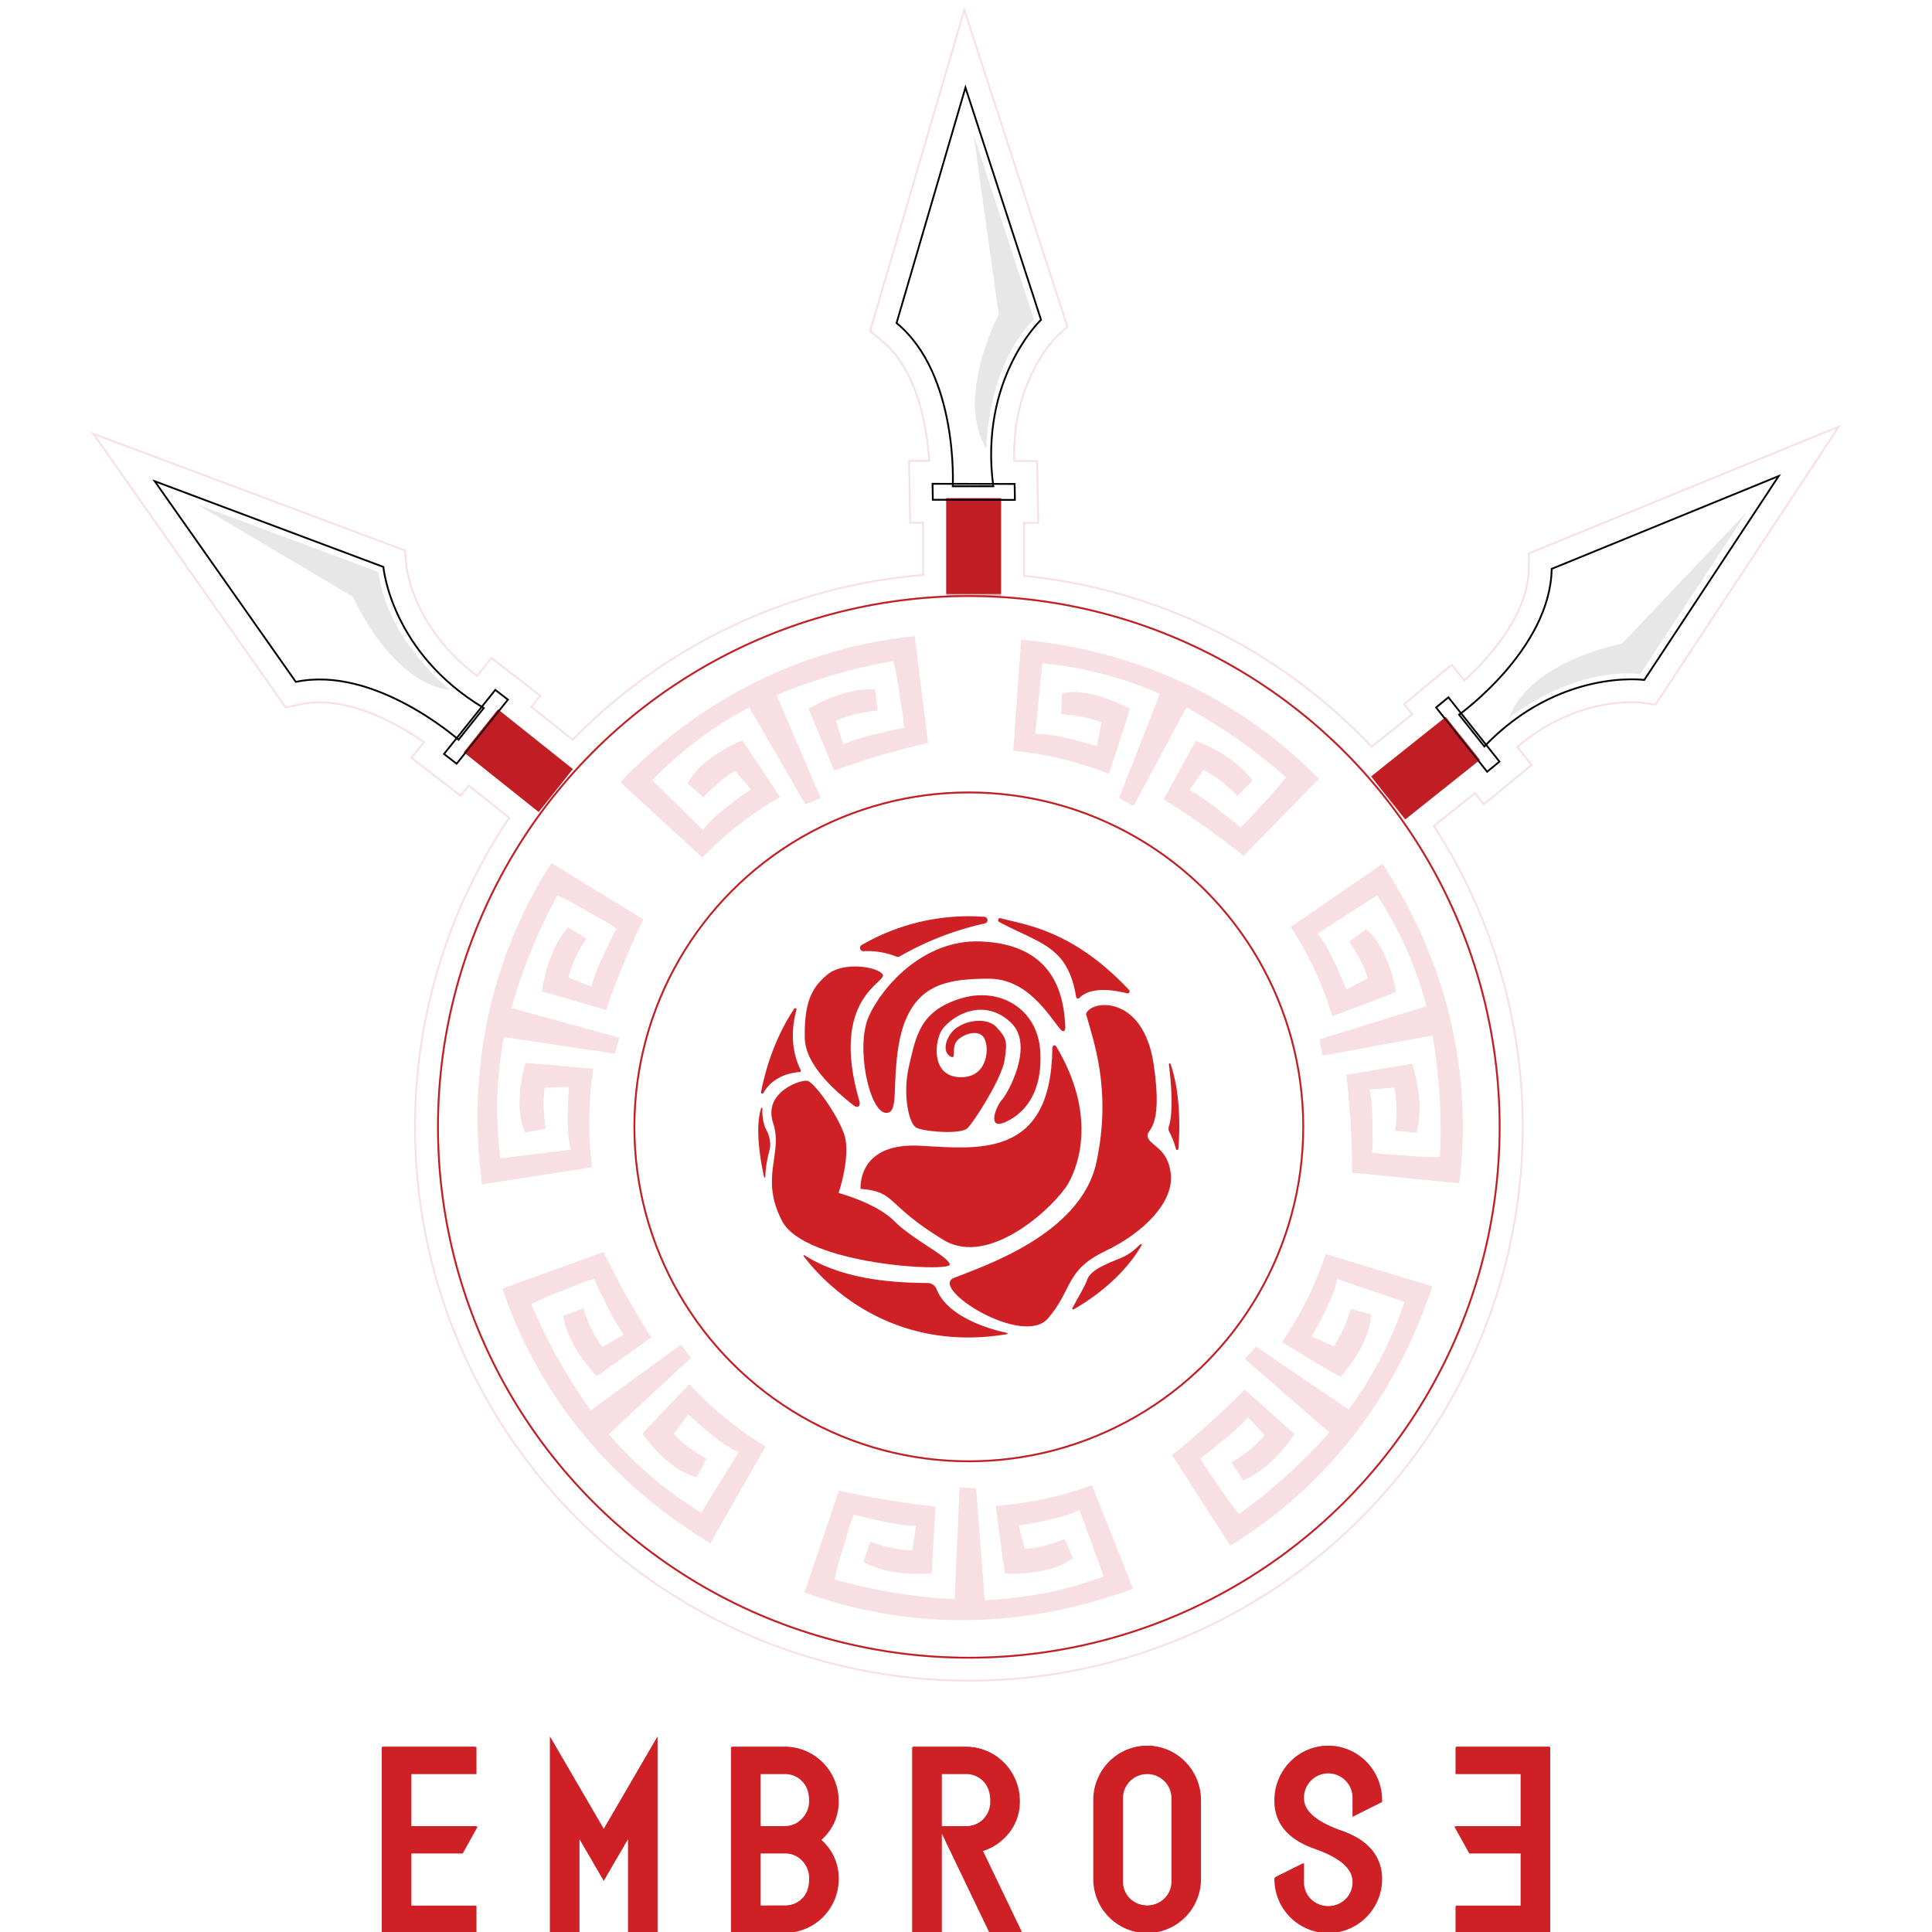 <svg xmlns="http://www.w3.org/2000/svg" viewBox="0 0 1080 1080"><defs><style>.cls-1{isolation:isolate;}.cls-10,.cls-11,.cls-2,.cls-4,.cls-7,.cls-8{fill:none;}.cls-2{stroke:#f7dfe3;strokeWidth:5.13px;}.cls-10,.cls-11,.cls-12,.cls-13,.cls-2,.cls-4,.cls-7,.cls-8{stroke-miterlimit:10;}.cls-12,.cls-13,.cls-3{fill:#cf2026;}.cls-4{stroke:#010101;strokeWidth:1.01px;}.cls-5{fill:#e7e7e7;}.cls-6{fill:#9d1c1f;}.cls-11,.cls-6,.cls-8{mix-blend-mode:multiply;opacity:0.3;}.cls-10,.cls-12,.cls-13,.cls-7{stroke:#cf2026;}.cls-7,.cls-8{strokeWidth:6.41px;}.cls-11,.cls-8{stroke:#9d1c1f;}.cls-9{fill:#f7dfe3;}.cls-10,.cls-11{strokeWidth:7.89px;}.cls-12{strokeWidth:1px;}.cls-13{strokeWidth:2.08px;}</style></defs><g class="cls-1"><g id="object"><path class="cls-2" d="M541.57,939.5a309.58,309.58,0,0,1-256.9-482.32L262,439.08l-4.57,5.7L230,423.66l7-8.77c-12.82-8.91-35.78-22.25-58.35-22.25A51.48,51.48,0,0,0,168,393.73l-8.28,1.75L52.11,242.42l174.3,65.33.69,8.07c.14,1.47,3.88,35.37,39.59,62l8-10,27.37,21.12-5,6.19,23.07,18.4a308.69,308.69,0,0,1,195.92-92.1V292.19l-7.31,0-.55-34.57,11.24,0c-1.18-18.08-6.19-50.44-26.49-67.15l-6.54-5.38L539.06,5.5l57.58,177-5.88,5.57c-1.06,1-25.23,25.09-23.8,69.63l12.85,0,.55,34.57-7.92,0v29.63a308.76,308.76,0,0,1,194.27,95.55l22.74-18.14-4.55-5.72,26.69-22,7,8.8c13.41-12.2,35.58-36.29,36-62.58l.13-8.47,173.19-70.87L925.4,393.88l-8-1.12h0a47.52,47.52,0,0,0-5.24-.24c-11,0-37.63,2.61-64,25l8,10.07-26.68,22-4.93-6.2-23,18.33A309.59,309.59,0,0,1,541.57,939.5Z"/><g id="spear"><polyline class="cls-3" points="785.54 458.05 827.28 424.77 808.17 400.8 766.47 434.05"/><path class="cls-4" d="M815.63,399.5S866.69,363,867.4,318L994.32,266.1l-75.17,114s-47.29-6.66-89.4,37.16Z"/><polygon class="cls-4" points="802.78 395.49 831.33 431.41 838.21 425.74 809.67 389.82 802.78 395.49"/><path class="cls-5" d="M976.66,286l-69.94,73.76s-51.53,9.65-63.05,41.46c0,0,34.91-28.23,73.25-24.44Z"/></g><g id="spear-2" data-name="spear"><polyline class="cls-3" points="320.21 429.91 278.36 396.54 259.25 420.5 301.13 453.9"/><path class="cls-4" d="M256.32,413.51s-46.93-41.65-90.95-32.33L86.49,269l127.83,47.92s4,47.58,56.12,78.88Z"/><polygon class="cls-4" points="255.26 426.93 283.93 391.11 276.87 385.66 248.2 421.48 255.26 426.93"/><path class="cls-5" d="M109.8,281.79l87.48,51.77s20.88,48.08,54.45,52.24c0,0-35.29-27.75-40.13-66Z"/></g><polyline class="cls-3" points="559.61 332.06 559.61 278.48 528.96 278.48 528.96 332.06"/><polyline class="cls-6" points="785.54 458.05 827.28 424.77 808.17 400.8 766.47 434.05"/><polyline class="cls-6" points="320.21 429.91 278.36 396.54 259.25 420.5 301.13 453.9"/><polyline class="cls-6" points="559.61 333.19 559.61 278.48 528.96 278.48 528.96 333.19"/><path class="cls-4" d="M532.6,271.83s3.31-62.66-31.42-91.26L539.7,48.94l42.24,129.82s-34.69,32.83-26.69,93.07Z"/><polygon class="cls-4" points="521.45 279.37 567.33 279.45 567.19 270.53 521.31 270.45 521.45 279.37"/><path class="cls-5" d="M544.24,75.15,558.3,175.82s-24.58,46.3-6.89,75.14c0,0-.31-44.89,26.55-72.5Z"/><circle id="outer" class="cls-7" cx="541.57" cy="629.93" r="296.74"/><circle id="outer-2" data-name="outer" class="cls-8" cx="541.57" cy="629.93" r="296.74"/><path class="cls-9" d="M536.4,831.48Q535,862.72,533.66,894c-7.69-.39-15.86-1.1-24.44-2.24a304.52,304.52,0,0,1-42.7-8.82,175.35,175.35,0,0,1,4.66-17.26c2.13-6.55,3.89-13.93,6.23-19.17,4.12,1.57,9.17,2.23,14.37,3.51A117.84,117.84,0,0,0,512,853.13q-1,6.81-2,13.63a72.17,72.17,0,0,1-23.48-5l-3.82,11.34s12.8,8.42,38.13,6.37l2.11-37.29c-7.07-.75-14.41-1.69-22-2.86-11.31-1.75-22-3.83-32-6.1l-19.22,57A259.88,259.88,0,0,0,503,903.32c56.43,7.68,103.13-5.1,130.39-15.25l-23-57.85a195.72,195.72,0,0,1-53.75,11.56s4.6,36.11,5.3,37.74c0,0,24.32,1.8,37.87-8.48l-4.64-10.74s-13.06,5.36-22.36,5.5l-3.38-13.06s25.35-3.52,34-8.86L617,881.3a214.42,214.42,0,0,1-66.55,13.13L545.66,832Z"/><path class="cls-9" d="M695.93,759.63l47.16,41.11c-5.11,5.77-10.76,11.72-17,17.72a304.42,304.42,0,0,1-33.51,27.88A178.34,178.34,0,0,1,682,831.94c-3.8-5.75-8.47-11.73-11.1-16.83,3.79-2.23,7.45-5.77,11.69-9a117.14,117.14,0,0,0,15.07-13.87L707,802.29a72.34,72.34,0,0,1-18.58,15.21l6.47,10s14.56-4.75,28.76-25.84l-27.84-24.89q-7.5,7.59-15.94,15.39c-8.42,7.75-16.7,14.8-24.72,21.22L687.77,864a259.8,259.8,0,0,0,43.52-33.49c41.19-39.34,60.32-83.82,69.38-111.45L741.09,701a195.77,195.77,0,0,1-24.48,49.24s31.1,18.92,32.81,19.38c0,0,16.57-17.88,17-34.9l-11.29-3.07s-4,13.56-9.64,20.92l-12.31-5.5s13.05-22,14.26-32.1l37.68,12.77a214.22,214.22,0,0,1-31.23,60.22l-51.76-35.22Z"/><path class="cls-9" d="M739.21,590.12l61.55-11.25c1.33,7.59,2.45,15.72,3.25,24.34a304.49,304.49,0,0,1,.91,43.59,177.42,177.42,0,0,1-17.87-.71c-6.86-.61-14.44-.69-20.07-1.81.62-4.36.13-9.43.22-14.78a116.88,116.88,0,0,0-1.45-20.43L779.49,608a72.24,72.24,0,0,1,.31,24l11.9,1.21s5.36-14.35-2.28-38.6l-36.82,6.25q1.26,10.59,2.1,22.06c.81,11.41,1.16,22.29,1.17,32.56l59.85,6a259.22,259.22,0,0,0,1-54.91c-5.08-56.72-27.93-99.41-43.89-123.72l-51.28,35.31a192.25,192.25,0,0,1,11.2,19.58,195,195,0,0,1,12,30.25s34.18-12.51,35.61-13.56c0,0-3.65-24.11-16.7-35l-9.44,6.92s8.14,11.54,10.34,20.58l-12,6.19s-9.07-23.93-16.2-31.16l33.48-21.5a215,215,0,0,1,27.61,62L737.66,581Z"/><path class="cls-9" d="M633.67,450.58l29.58-55.13c6.75,3.7,13.81,7.88,21,12.63a304.89,304.89,0,0,1,34.64,26.47,177.43,177.43,0,0,1-11.68,13.53c-4.76,5-9.55,10.86-13.93,14.57-3-3.21-7.29-6-11.43-9.39A117.39,117.39,0,0,0,665,441.65l7.74-11.39a72.07,72.07,0,0,1,19,14.73l8.36-8.55s-7.87-13.14-31.59-22.29l-18.08,32.68Q659.51,452.46,669,459c9.43,6.48,18.15,13,26.19,19.38l42.05-43a259.9,259.9,0,0,0-42.34-35c-47.52-31.4-95.14-40.15-124.09-42.83q-2.19,31-4.37,62.11a195.77,195.77,0,0,1,53.45,12.9s11.52-34.52,11.6-36.3c0,0-21.13-12.17-37.81-8.79l-.47,11.69s14.09.84,22.53,4.75l-2.62,13.23s-24.37-7.82-34.46-6.76l4.05-39.58a214.47,214.47,0,0,1,65.66,17Q637,417,625.55,446.09Z"/><path class="cls-9" d="M458.77,446.11l-24.66-57.5c7.1-3,14.77-5.89,23-8.58a303.14,303.14,0,0,1,42.29-10.59A178.06,178.06,0,0,1,502.69,387c.93,6.83,2.54,14.24,2.7,20-4.38.36-9.22,2-14.46,3.07a118.26,118.26,0,0,0-19.59,6l-4.08-13.16a72,72,0,0,1,23.34-5.64l-1.47-11.87s-15.19-2-37.13,10.81l14.29,34.5q10.05-3.59,21-7c10.94-3.33,21.47-6.1,31.48-8.4q-3.7-29.83-7.42-59.69a259.06,259.06,0,0,0-53.74,11.29c-54.18,17.57-90.71,49.35-110.86,70.32l45.84,42.14A195.31,195.31,0,0,1,436,445.62s-19.81-30.53-21.15-31.7c0,0-22.69,8.93-30.44,24.08l8.84,7.66s9.45-10.5,17.77-14.66l8.7,10.3S398.45,455.48,393,464l-28.41-27.85a212.92,212.92,0,0,1,16.58-15.43,215.34,215.34,0,0,1,37.68-25.28l31.35,54.19Z"/><path class="cls-9" d="M346.22,580.07,285.89,563.5c2.1-7.41,4.61-15.22,7.63-23.34a305.25,305.25,0,0,1,18.09-39.66,175.51,175.51,0,0,1,15.79,8.38c5.92,3.53,12.72,6.89,17.31,10.34-2.45,3.66-4.21,8.44-6.62,13.22a118.2,118.2,0,0,0-7.55,19l-12.84-5a72,72,0,0,1,10.14-21.76l-10.19-6.26s-11.06,10.61-14.7,35.77l35.88,10.35q3.46-10.09,7.69-20.79c4.22-10.63,8.62-20.59,13.06-29.85l-51.3-31.42a259.67,259.67,0,0,0-24.68,49.06c-20,53.32-18,101.69-14.13,130.52L331,652.51a195.53,195.53,0,0,1,.68-55s-36.22-3.55-38-3.23c0,0-7.16,23.31-.15,38.81l11.5-2.13s-2.32-13.93-.38-23l13.47-.39s-2.2,25.5,1.09,35.11l-39.49,4.85a214.59,214.59,0,0,1,2-67.81L343.65,589Z"/><path class="cls-9" d="M380.79,751.58l-50.57,36.83c-4.48-6.25-9-13.09-13.49-20.51A305.5,305.5,0,0,1,297,729a176.34,176.34,0,0,1,16.4-7.12c6.45-2.43,13.31-5.65,18.87-7.09,1.34,4.2,4,8.56,6.22,13.42A117.79,117.79,0,0,0,348.65,746l-11.91,6.91a71.93,71.93,0,0,1-10.7-21.5l-11.25,4.08s1.4,15.26,18.81,33.79l30.46-21.61q-5.74-9-11.46-19c-5.69-9.93-10.73-19.58-15.2-28.83l-56.54,20.52a258.77,258.77,0,0,0,23,49.88c29.2,48.91,68.31,77.45,93.24,92.43l30.87-54.07a195.64,195.64,0,0,1-42.56-34.81S360,800,359.18,801.51c0,0,13.75,20.14,30.24,24.32l5.51-10.32s-12.34-6.87-18.25-14.06l8.1-10.78s18.56,17.62,28.12,21l-20.82,33.9a214.53,214.53,0,0,1-51.77-43.84l45.85-42.63Z"/><circle id="inner" class="cls-10" cx="541.57" cy="629.93" r="186.95"/><circle id="inner-2" data-name="inner" class="cls-11" cx="541.57" cy="629.93" r="186.95"/><path class="cls-3" d="M607.1,566.77c3.66,13.9,14.66,41.86,5.79,83s-65.78,58.83-79.68,64.61,38.67,39,52.67,22.57,9.46-26.81,32-37.61,38-27.77,36.65-42.63-11.38-16-12.93-21,9.07-2.13,3.28-40.9S610,558.68,607.1,566.77Z"/><path class="cls-3" d="M590.61,585.26c21.89,36.87,13.09,64.91,6.47,76.42-6.9,12-43.61,47.27-69.65,31.46-32.89-20-26.15-27-46.41-28.57-.06-3.08-.08-25.84,33.09-24.1,32.22,1.69,73.51,7.55,74.14-54.4C588.27,584.21,589.69,583.72,590.61,585.26Z"/><path class="cls-3" d="M595.48,573.14c-.84-13.27-3.77-45.51-47.86-46.88-31-1-54.15,24.7-61.86,41.67s.17,54,9.63,54.2c5.5.11,4.52-9.36,5.22-21.21.67-11,1.83-22,5.93-31.45C515,550,530.9,547.1,552.7,547.1s33.28,20.23,40.07,28.26C594.52,577.44,595.69,576.58,595.48,573.14Z"/><path class="cls-3" d="M480.45,615.67c-17-58,15.63-66.6,13-70.88-2.69-4.44-21.79-7.34-30.67-.2S449.49,560,449.88,580.28c.3,15.54,18,30.39,27.21,37.59C479.91,620.06,481.06,617.76,480.45,615.67Z"/><path class="cls-3" d="M530.9,706.88c-.39-4.43-20.83-13.94-30.86-24.16s-31.25-15.83-31.25-15.83,7.26-21.41,3-33.17-16.67-28.56-20.33-29.52-25.07,6.37-19.29,23.53-7.72,30.29,5,54.8S531.29,711.32,530.9,706.88Z"/><path class="cls-3" d="M512,630.25c3.85,2.31,24.91,4.12,28.76.46s19.26-27.94,20.81-38.08,1.36-12.19-4.63-18.54-21.21-3.45-26,4.45-1.16,11.77,1.16,12.35-.19-5.21,2.7-8.87,12-7.13,15.24-1.93,2.31,21.8-12.34,22.08c-16.79.32-15.44-18.23-11.78-25.36s22.67-20.74,39.16-5.21c13.51,12.71-1.92,40-5,43.21s-8.88,17.36,2.12,12.35,20.84-17,19.29-39.94-22.37-36.07-44.94-28.93-24.5,21.22-28.36,37.42S508.14,627.93,512,630.25Z"/><path class="cls-3" d="M449.23,702.11c6.63,9.07,44.23,55.27,113.71,43.7a.36.36,0,0,0,0-.7c-7.2-1.52-32.89-8-39.35-24.4a5.47,5.47,0,0,0-5-3.49c-11.29-.23-44.71,0-69-15.61A.35.35,0,0,0,449.23,702.11Z"/><path class="cls-3" d="M481.68,528.28a119.42,119.42,0,0,1,68.62-15.77,1.86,1.86,0,0,1,.27,3.67,169.83,169.83,0,0,0-47.74,18.5,1.82,1.82,0,0,1-1.62.11,43.48,43.48,0,0,0-18.45-3.07A1.85,1.85,0,0,1,481.68,528.28Z"/><path class="cls-3" d="M559.39,513.29c14,3.85,40.1,6.47,71.79,40.13a1.14,1.14,0,0,1-1.13,1.86c-6.49-1.69-20-4.14-26.62,2.54a1.1,1.1,0,0,1-1.87-.52c-4.63-28.57-20.22-29.67-43-41.92A1.13,1.13,0,0,1,559.39,513.29Z"/><path class="cls-3" d="M445.21,564.61c-1.94,6.91-4.17,20.41,2.43,33.66a.7.7,0,0,1-.58,1c-3.53.21-14.7,1.66-20.3,11.7a.71.71,0,0,1-1.32-.49c1.84-9.74,6.7-28.82,18.47-46.49A.72.72,0,0,1,445.21,564.61Z"/><path class="cls-3" d="M600.15,731.94c7.54-4.24,26.68-16.37,38-35.77a.47.47,0,0,0-.74-.57c-9.13,8.85-10.88,6.59-23.15,13.19-1,.55-5.4,3.24-6.48,6.48s-4.32,8.64-8.25,15.83C599.21,731.64,599.62,732.23,600.15,731.94Z"/><path class="cls-3" d="M653.41,594.89c1,8,2.8,26,0,34.8a4.05,4.05,0,0,0,.27,3.11,45.49,45.49,0,0,1,3.69,9.53.69.69,0,0,0,1.35-.12c.73-9.13,1.57-30.57-4.42-47.55A.48.48,0,0,0,653.41,594.89Z"/><path class="cls-3" d="M425.48,619.52a.35.35,0,0,1,.69.12c-.11,3.11.14,8.63,2.75,13,0,0,2.56,5.13,1.28,10.26a62.75,62.75,0,0,0-2.38,15,.35.35,0,0,1-.69.09C425.36,650.06,421.8,631.05,425.48,619.52Z"/><path class="cls-12" d="M265.35,977v13.1H229v31.29h36.38l-7.28,13.1H229v31.28h36.38v13.1H214.41V977Z"/><path class="cls-12" d="M322.94,1023.74v55.08H308.39V973.68l29.11,50,29.1-50v105.14H352.05v-55.08l-14.55,25Z"/><path class="cls-12" d="M467.85,1049.72a29.06,29.06,0,0,1-29.1,29.1H409.64V977h29.11a29.07,29.07,0,0,1,29.1,29.11,26.87,26.87,0,0,1-8.51,20.23,19.47,19.47,0,0,1-1.82,1.6,18.12,18.12,0,0,1,1.82,1.6A26.84,26.84,0,0,1,467.85,1049.72Zm-14.55-43.66q0-7.5-4.26-11.75a14,14,0,0,0-10.29-4.26H424.19v31.29h14.56a13.48,13.48,0,0,0,10.29-4.62A15.25,15.25,0,0,0,453.3,1006.06Zm-14.55,59.66a14,14,0,0,0,10.29-4.25q4.26-4.26,4.26-11.75a14.93,14.93,0,0,0-4.26-11,14,14,0,0,0-10.29-4.25H424.19v31.28Z"/><path class="cls-12" d="M525.45,990.05v88.77H510.89V977H540a29.09,29.09,0,0,1,29.11,29.11,26.88,26.88,0,0,1-8.52,20.23,28.06,28.06,0,0,1-12.51,7.13l21.83,45.4H553.75l-27.65-57.48H540a14,14,0,0,0,10.3-4.26,14.94,14.94,0,0,0,4.25-11q0-7.5-4.25-11.75a14,14,0,0,0-10.3-4.26Z"/><path class="cls-12" d="M670.36,1049.72a29.11,29.11,0,1,1-58.21,0v-43.66a29.11,29.11,0,1,1,58.21,0Zm-43.66,1.45a14.55,14.55,0,1,0,29.1,0V1004.6a14.55,14.55,0,1,0-29.1,0Z"/><path class="cls-12" d="M771.61,1006.06l-14.55,7.27v-8.73a14.56,14.56,0,1,0-29.11,0q0,11.64,21.83,19.28t21.83,25.84a29.11,29.11,0,1,1-58.21,0l14.55-7.28v8.73a14.56,14.56,0,1,0,29.11,0q0-11.64-21.83-19.28t-21.83-25.83a29.11,29.11,0,1,1,58.21,0Z"/><path class="cls-12" d="M865.59,977v101.87H814.65v-13.1H851v-31.28h-29.1l-7.28-13.1H851V990.05H814.65V977Z"/><path class="cls-12" d="M265.35,977v13.1H229v31.29h36.38l-7.28,13.1H229v31.28h36.38v13.1H214.41V977Z"/><path class="cls-12" d="M322.94,1023.74v55.08H308.39V973.68l29.11,50,29.1-50v105.14H352.05v-55.08l-14.55,25Z"/><path class="cls-12" d="M467.85,1049.72a29.06,29.06,0,0,1-29.1,29.1H409.64V977h29.11a29.07,29.07,0,0,1,29.1,29.11,26.87,26.87,0,0,1-8.51,20.23,19.47,19.47,0,0,1-1.82,1.6,18.12,18.12,0,0,1,1.82,1.6A26.84,26.84,0,0,1,467.85,1049.72Zm-14.55-43.66q0-7.5-4.26-11.75a14,14,0,0,0-10.29-4.26H424.19v31.29h14.56a13.48,13.48,0,0,0,10.29-4.62A15.25,15.25,0,0,0,453.3,1006.06Zm-14.55,59.66a14,14,0,0,0,10.29-4.25q4.26-4.26,4.26-11.75a14.93,14.93,0,0,0-4.26-11,14,14,0,0,0-10.29-4.25H424.19v31.28Z"/><path class="cls-12" d="M525.45,990.05v88.77H510.89V977H540a29.09,29.09,0,0,1,29.11,29.11,26.88,26.88,0,0,1-8.52,20.23,28.06,28.06,0,0,1-12.51,7.13l21.83,45.4H553.75l-27.65-57.48H540a14,14,0,0,0,10.3-4.26,14.94,14.94,0,0,0,4.25-11q0-7.5-4.25-11.75a14,14,0,0,0-10.3-4.26Z"/><path class="cls-12" d="M670.36,1049.72a29.11,29.11,0,1,1-58.21,0v-43.66a29.11,29.11,0,1,1,58.21,0Zm-43.66,1.45a14.55,14.55,0,1,0,29.1,0V1004.6a14.55,14.55,0,1,0-29.1,0Z"/><path class="cls-12" d="M771.61,1006.06l-14.55,7.27v-8.73a14.56,14.56,0,1,0-29.11,0q0,11.64,21.83,19.28t21.83,25.84a29.11,29.11,0,1,1-58.21,0l14.55-7.28v8.73a14.56,14.56,0,1,0,29.11,0q0-11.64-21.83-19.28t-21.83-25.83a29.11,29.11,0,1,1,58.21,0Z"/><path class="cls-12" d="M865.59,977v101.87H814.65v-13.1H851v-31.28h-29.1l-7.28-13.1H851V990.05H814.65V977Z"/><path class="cls-13" d="M265.35,977.63v13.1H229V1022h36.38l-7.28,13.09H229v31.29h36.38v13.1H214.41V977.63Z"/><path class="cls-13" d="M265.85,1080H213.91V977.13h51.94v14.1H229.47v30.29H266.2l-7.83,14.09h-28.9v30.29h36.38Zm-50.93-1h49.93v-12.1H228.47v-32.29h29.31l6.72-12.09h-36V990.23h36.38v-12.1H214.92Z"/><path class="cls-13" d="M322.94,1024.42v55.08H308.39V974.36l29.11,50,29.1-50V1079.5H352.05v-55.08l-14.55,25Z"/><path class="cls-13" d="M367.1,1080H351.55v-53.73l-14.05,24.18-14.06-24.18V1080H307.89V972.5l29.61,50.85,29.6-50.85Zm-14.55-1H366.1V976.21l-28.6,49.13-28.61-49.13V1079h13.55v-56.44l15.06,25.89,15.05-25.89Z"/><path class="cls-13" d="M467.85,1050.39a29.06,29.06,0,0,1-29.1,29.11H409.64V977.63h29.11a29.06,29.06,0,0,1,29.1,29.11,26.83,26.83,0,0,1-8.51,20.22,17,17,0,0,1-1.82,1.6,18.24,18.24,0,0,1,1.82,1.61A26.83,26.83,0,0,1,467.85,1050.39Zm-14.55-43.65q0-7.5-4.26-11.76a14,14,0,0,0-10.29-4.25H424.19V1022h14.56a13.45,13.45,0,0,0,10.29-4.63A15.23,15.23,0,0,0,453.3,1006.74Zm-14.55,59.66a14,14,0,0,0,10.29-4.25q4.26-4.26,4.26-11.76a14.91,14.91,0,0,0-4.26-11,14,14,0,0,0-10.29-4.26H424.19v31.29Z"/><path class="cls-13" d="M438.75,1080H409.14V977.13h29.61a29.57,29.57,0,0,1,29.6,29.61,27.48,27.48,0,0,1-8.66,20.59c-.44.43-.9.85-1.37,1.23a18.14,18.14,0,0,1,1.37,1.25,27.45,27.45,0,0,1,8.66,20.58,29.57,29.57,0,0,1-29.6,29.61Zm-28.61-1h28.61a28.56,28.56,0,0,0,28.6-28.61,26.48,26.48,0,0,0-8.36-19.86,17.54,17.54,0,0,0-1.78-1.57l-.51-.4.52-.39a19.58,19.58,0,0,0,1.77-1.56,26.52,26.52,0,0,0,8.36-19.87,28.56,28.56,0,0,0-28.6-28.61H410.14Zm28.61-12.1H423.69v-32.29h15.06A14.55,14.55,0,0,1,449.4,1039a15.46,15.46,0,0,1,4.4,11.37c0,5.11-1.48,9.19-4.4,12.11A14.58,14.58,0,0,1,438.75,1066.9Zm-14.05-1h14.05a13.59,13.59,0,0,0,9.94-4.11c2.73-2.73,4.11-6.56,4.11-11.4a14.5,14.5,0,0,0-4.11-10.67,13.63,13.63,0,0,0-9.94-4.11H424.7Zm14.05-43.38H423.69V990.23h15.06a14.58,14.58,0,0,1,10.65,4.4c2.92,2.92,4.4,7,4.4,12.11a15.82,15.82,0,0,1-4.39,11A14,14,0,0,1,438.75,1022.52Zm-14.05-1h14.05a13.11,13.11,0,0,0,9.93-4.46,14.88,14.88,0,0,0,4.12-10.32c0-4.84-1.38-8.67-4.11-11.4a13.59,13.59,0,0,0-9.94-4.11H424.7Z"/><path class="cls-13" d="M525.45,990.73v88.77H510.89V977.63H540a29.07,29.07,0,0,1,29.11,29.11,26.84,26.84,0,0,1-8.52,20.22,28,28,0,0,1-12.51,7.13l21.83,45.41H553.75L526.1,1022H540a14,14,0,0,0,10.3-4.26,14.94,14.94,0,0,0,4.25-11q0-7.5-4.25-11.76a14.06,14.06,0,0,0-10.3-4.25Z"/><path class="cls-13" d="M570.7,1080H553.44L526,1022.85V1080H510.39V977.13H540a29.57,29.57,0,0,1,29.61,29.61,27.49,27.49,0,0,1-8.67,20.59,28.81,28.81,0,0,1-12.15,7.09Zm-16.63-1h15l-21.75-45.24.59-.15a27.67,27.67,0,0,0,12.3-7,26.51,26.51,0,0,0,8.35-19.86A28.56,28.56,0,0,0,540,978.13H511.4V1079H525V990.23h15a14.56,14.56,0,0,1,10.65,4.4c2.92,2.92,4.4,7,4.4,12.11a15.46,15.46,0,0,1-4.4,11.37,14.59,14.59,0,0,1-10.65,4.41H526.9ZM526,1021.52h14a13.6,13.6,0,0,0,9.94-4.12,14.46,14.46,0,0,0,4.11-10.66c0-4.84-1.38-8.67-4.11-11.4a13.59,13.59,0,0,0-9.94-4.11H526Z"/><path class="cls-13" d="M670.36,1050.39a29.11,29.11,0,1,1-58.21,0v-43.65a29.11,29.11,0,1,1,58.21,0Zm-43.66,1.46a14.55,14.55,0,1,0,29.1,0v-46.57a14.55,14.55,0,1,0-29.1,0Z"/><path class="cls-13" d="M641.25,1080a29.57,29.57,0,0,1-29.6-29.61v-43.65a29.61,29.61,0,1,1,59.21,0v43.65A29.57,29.57,0,0,1,641.25,1080Zm0-101.87a28.56,28.56,0,0,0-28.6,28.61v43.65a28.61,28.61,0,1,0,57.21,0v-43.65a28.58,28.58,0,0,0-28.61-28.61Zm0,88.77a15,15,0,0,1-15-15.05v-46.57a15.06,15.06,0,1,1,30.11,0v46.57a15,15,0,0,1-15.06,15.05Zm0-75.67a14,14,0,0,0-14,14v46.57a14.05,14.05,0,1,0,28.1,0v-46.57a14,14,0,0,0-14-14Z"/><path class="cls-13" d="M771.61,1006.74,757.06,1014v-8.73a14.56,14.56,0,1,0-29.11,0q0,11.64,21.83,19.28t21.83,25.83a29.11,29.11,0,1,1-58.21,0l14.55-7.27v8.73a14.56,14.56,0,1,0,29.11,0q0-11.64-21.83-19.28t-21.83-25.83a29.11,29.11,0,1,1,58.21,0Z"/><path class="cls-13" d="M742.5,1080a29.57,29.57,0,0,1-29.6-29.61v-.3l15.55-7.78v9.54a14.06,14.06,0,1,0,28.11,0c0-7.49-7.24-13.82-21.5-18.81-14.7-5.15-22.16-14-22.16-26.3a29.61,29.61,0,1,1,59.21,0v.3l-15.55,7.78v-9.54a14.06,14.06,0,1,0-28.11,0c0,7.49,7.23,13.82,21.5,18.81,14.7,5.15,22.16,14,22.16,26.3A29.57,29.57,0,0,1,742.5,1080Zm-28.6-29.3a28.61,28.61,0,0,0,57.21-.31c0-11.83-7.23-20.36-21.49-25.36-14.71-5.14-22.17-11.79-22.17-19.75a15.06,15.06,0,1,1,30.11,0v7.92l13.55-6.77a28.61,28.61,0,0,0-57.21.31c0,11.83,7.23,20.36,21.49,25.35,14.71,5.15,22.17,11.8,22.17,19.76a15.06,15.06,0,1,1-30.11,0v-7.92Z"/><path class="cls-13" d="M865.59,977.63V1079.5H814.65v-13.1H851v-31.29h-29.1L814.65,1022H851V990.73H814.65v-13.1Z"/><path class="cls-13" d="M866.09,1080H814.15v-14.1h36.38v-30.29h-28.9l-7.83-14.09h36.73V991.23H814.15v-14.1h51.94Zm-50.94-1h49.93V978.13H815.15v12.1h36.38v32.29h-36l6.72,12.09h29.31v32.29H815.15Z"/></g></g></svg>